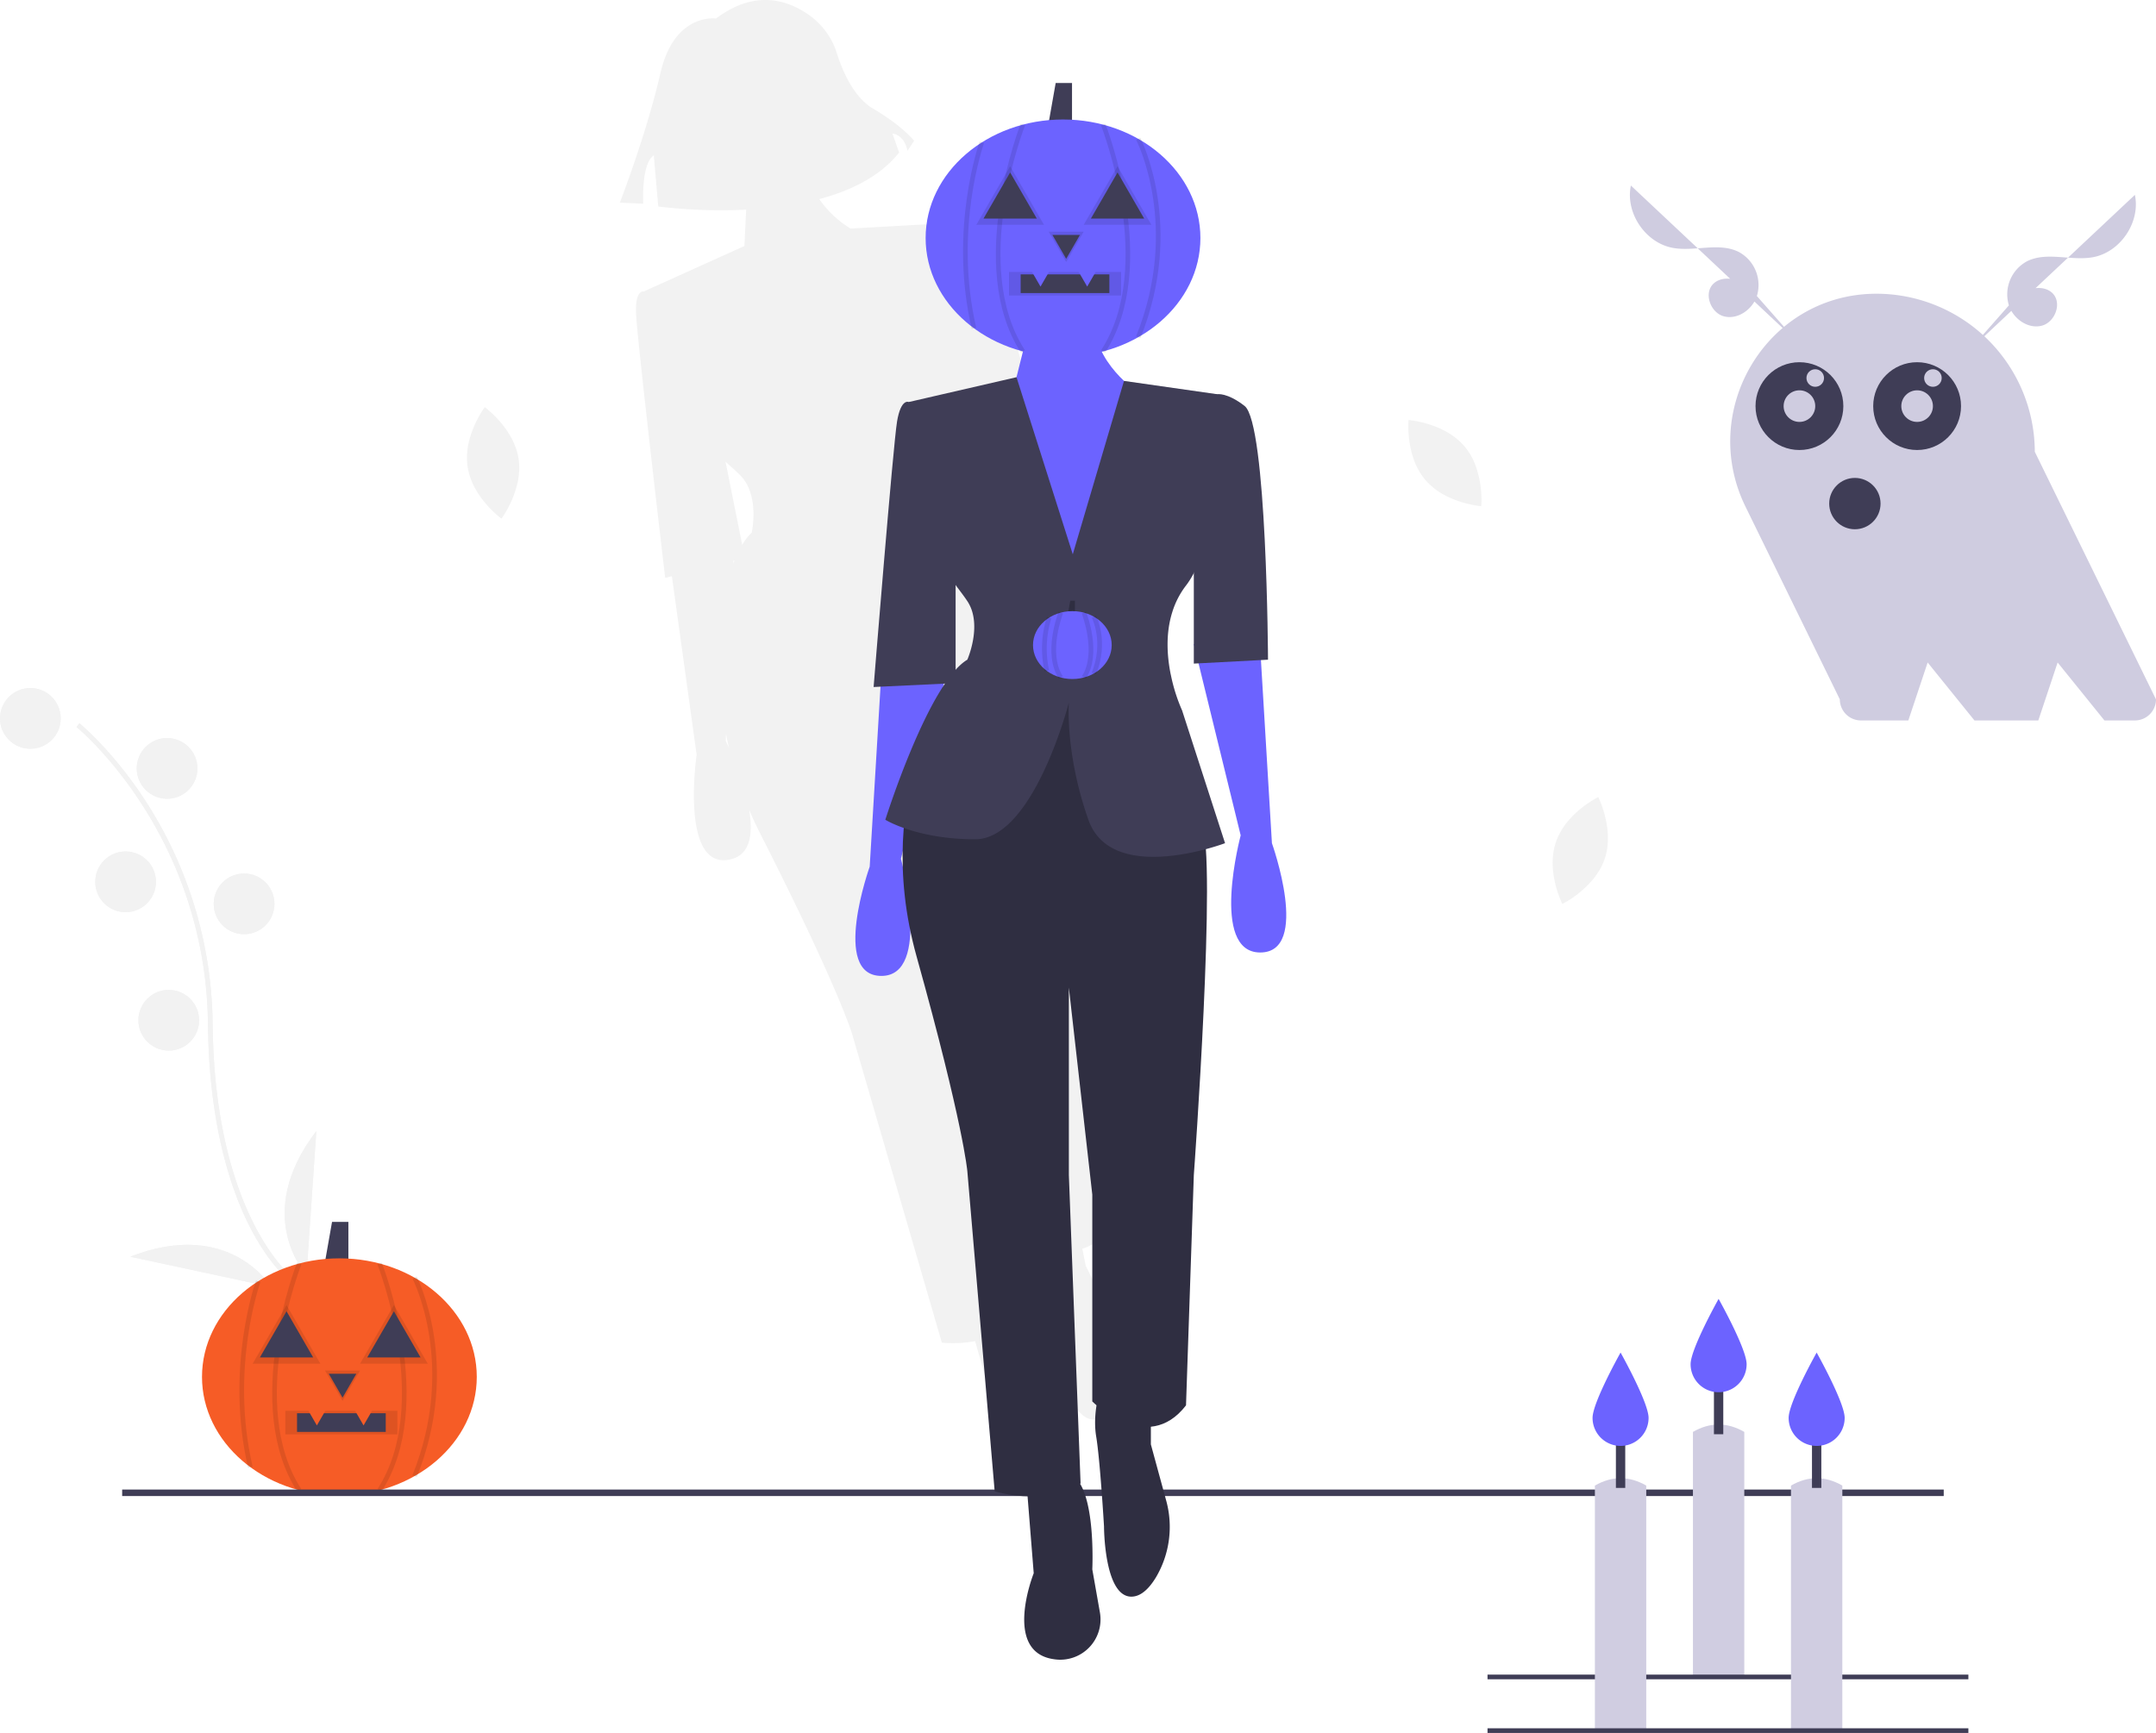 <svg id="a459ef9b-1256-47f1-bc02-209a212ce3b2"
     data-name="Layer 1"
     xmlns="http://www.w3.org/2000/svg"
     width="923.625"
     height="742.575"
     viewBox="0 0 923.625 742.575"
><title>spooky_self</title>
  <circle cx="13.004"
          cy="307.835"
          r="13"
          fill="#f2f2f2"
  />
  <circle cx="104.562"
          cy="387.303"
          r="13"
          fill="#f2f2f2"
  />
  <circle cx="53.808"
          cy="377.864"
          r="13"
          fill="#f2f2f2"
  />
  <path d="M261.991,627.357c-.349-.268-8.638-6.764-17.113-23.607-7.775-15.453-17.139-42.936-17.594-86.112-.863-81.794-55.777-126.979-56.332-127.425l1.256-1.557c.141.113,14.243,11.595,28.234,33.126a179.061,179.061,0,0,1,28.843,95.836c.861,81.654,33.597,107.9,33.927,108.156Z"
        transform="translate(-138.188 -78.713)"
        fill="#f2f2f2"
  />
  <circle cx="71.575"
          cy="329.27"
          r="13"
          fill="#f2f2f2"
  />
  <circle cx="72.292"
          cy="437.18"
          r="13"
          fill="#f2f2f2"
  />
  <path d="M269.494,624.99s-23.604-25.216,4.205-61.598Z"
        transform="translate(-138.188 -78.713)"
        fill="#f2f2f2"
  />
  <path d="M254.36,630.177s-17.718-29.649-60.364-12.967Z"
        transform="translate(-138.188 -78.713)"
        fill="#f2f2f2"
  />
  <circle cx="13.004"
          cy="307.835"
          r="13"
          fill="#f2f2f2"
  />
  <circle cx="104.562"
          cy="387.303"
          r="13"
          fill="#f2f2f2"
  />
  <circle cx="53.808"
          cy="377.864"
          r="13"
          fill="#f2f2f2"
  />
  <path d="M261.991,627.357c-.349-.268-8.638-6.764-17.113-23.607-7.775-15.453-17.139-42.936-17.594-86.112-.863-81.794-55.777-126.979-56.332-127.425l1.256-1.557c.141.113,14.243,11.595,28.234,33.126a179.061,179.061,0,0,1,28.843,95.836c.861,81.654,33.597,107.9,33.927,108.156Z"
        transform="translate(-138.188 -78.713)"
        fill="#f2f2f2"
  />
  <circle cx="71.575"
          cy="329.27"
          r="13"
          fill="#f2f2f2"
  />
  <circle cx="72.292"
          cy="437.18"
          r="13"
          fill="#f2f2f2"
  />
  <path d="M269.494,624.99s-23.604-25.216,4.205-61.598Z"
        transform="translate(-138.188 -78.713)"
        fill="#f2f2f2"
  />
  <path d="M254.36,630.177s-17.718-29.649-60.364-12.967Z"
        transform="translate(-138.188 -78.713)"
        fill="#f2f2f2"
  />
  <polygon points="149.249 540.575 139.249 540.575 142.249 523.575 149.249 523.575 149.249 540.575"
           fill="#3f3d56"
  />
  <ellipse cx="145.394"
           cy="589.993"
           rx="58.856"
           ry="50.791"
           fill="#f65c26"
  />
  <path d="M244.463,707.611c-9.952-42.7,3.267-79.849,3.402-80.219l1.879.684c-.132.365-13.145,36.981-3.333,79.082Z"
        transform="translate(-138.188 -78.713)"
        opacity="0.1"
  />
  <path d="M316.739,711.579l-1.855-.747c18.981-47.108.233-83.792.042-84.157l1.771-.93C316.892,626.119,336.062,663.624,316.739,711.579Z"
        transform="translate(-138.188 -78.713)"
        opacity="0.1"
  />
  <path d="M265.576,717.844c-24.027-36.995-.38-97.485-.138-98.092l1.857.74c-.237.597-23.504,60.138-.042,96.262Z"
        transform="translate(-138.188 -78.713)"
        opacity="0.1"
  />
  <path d="M301.587,717.844l-1.678-1.09c23.471-36.137.195-95.665-.042-96.262l1.857-.74C301.967,620.359,325.615,680.849,301.587,717.844Z"
        transform="translate(-138.188 -78.713)"
        opacity="0.1"
  />
  <polygon points="122.749 559.222 129.999 571.779 137.249 584.336 122.749 584.336 108.249 584.336 115.499 571.779 122.749 559.222"
           opacity="0.1"
  />
  <polygon points="122.749 561.891 128.458 571.779 134.167 581.667 122.749 581.667 111.331 581.667 117.04 571.779 122.749 561.891"
           fill="#3f3d56"
  />
  <polygon points="146.749 600.274 142.999 593.779 139.249 587.284 146.749 587.284 154.249 587.284 150.499 593.779 146.749 600.274"
           opacity="0.1"
  />
  <polygon points="146.749 598.894 143.796 593.779 140.843 588.664 146.749 588.664 152.655 588.664 149.702 593.779 146.749 598.894"
           fill="#3f3d56"
  />
  <polygon points="168.749 559.222 175.999 571.779 183.249 584.336 168.749 584.336 154.249 584.336 161.499 571.779 168.749 559.222"
           opacity="0.1"
  />
  <polygon points="168.749 561.891 174.458 571.779 180.167 581.667 168.749 581.667 157.331 581.667 163.04 571.779 168.749 561.891"
           fill="#3f3d56"
  />
  <rect x="122.249"
        y="604.523"
        width="48"
        height="10.105"
        opacity="0.1"
  />
  <rect x="127.249"
        y="605.575"
        width="38"
        height="8"
        fill="#3f3d56"
  />
  <polygon points="135.749 610.804 132.796 605.69 129.843 600.575 135.749 600.575 141.655 600.575 138.702 605.69 135.749 610.804"
           fill="#f65c26"
  />
  <polygon points="155.749 610.804 152.796 605.69 149.843 600.575 155.749 600.575 161.655 600.575 158.702 605.69 155.749 610.804"
           fill="#f65c26"
  />
  <path d="M603.601,358.432,583.575,282.419l2.945-.753S566.218,182.462,555.323,177.018c-8.531-4.263-12.468-2.621-12.468-2.621l-40.284,2.252a44.07,44.07,0,0,1-13.391-12.63c13.614-3.622,26.161-9.771,34.192-19.959l-2.862-8.102s5.005.237,6.437,7.386l2.859-4.291s-5.006-6.433-17.639-13.818c-8.292-4.847-13.095-16.265-15.416-23.541a31.596,31.596,0,0,0-10.512-15.443c-8.781-6.832-23.524-13.009-41.289.394,0,0-17.875-2.617-23.825,23.362s-17.382,55.533-17.382,55.533l10.01.474s-.958-17.159,4.522-20.735l1.913,21.925a223.934,223.934,0,0,0,37.647,1.352l-.738,15.577-43.166,19.496s-3.609-.983-3.278,9.187S423.15,326.33,423.15,326.33l2.868-.718L436.622,402.112s-7.204,49.214,14.12,44.943c8.993-1.801,10.106-11.128,8.387-21.313,1.429,3.351,2.998,6.736,4.733,10.155,33.81,66.59,39.393,85.945,39.393,85.945L541.676,654.046a53.092,53.092,0,0,0,14.243-.643l9.059,31.804s-6.552,35.434,15.429,34.444q.33-.015.652-.033a17.255,17.255,0,0,0,15.009-23.532l-6.814-17.447s-3.82-25.65-12.339-34.937c.063-.056.128-.107.19-.164L546.231,514.94l-15.769-78.734,27.254,84.964L575.127,608.106s.771.513,2.107,1.251a42.581,42.581,0,0,0,2.49,13.183c3.611,9.513,10.837,37.07,10.837,37.07s5.914,29.525,17.396,27.226c4.101-.821,6.861-5.074,8.716-10.202a42.451,42.451,0,0,0-2.288-33.349l-11.039-22.064-1.487-7.423c4.905-1.483,9.547-5.005,12.964-11.937l-16.103-97.434s-12.943-103.307-22.36-137.929c4.618-2.283,7.557-4.125,7.557-4.125l-29.213-52.156a73.884,73.884,0,0,1-7.779-14.138l-.016.003c-3.066-7.302-5.648-16.698-4.607-26.324a36.113,36.113,0,0,1,3.53-12.36,35.784,35.784,0,0,0,2.232-5.892l7.619,38.041,1.962-.502,32.177,68.732s-3.266,51.837,18.057,47.566S603.601,358.432,603.601,358.432ZM458.335,286.577c3.883,7.548,2.459,17.302,2,19.782-.075.391-.118.604-.118.604a23.012,23.012,0,0,0-4.07,5.234l-7.134-35.618c1.976,1.827,4.082,3.587,6.276,5.78A16.99,16.99,0,0,1,458.335,286.577Zm-5.503,32.324q-.257.615-.51,1.247l.048-1.131Zm-3.744,77.302.129-3.022q.549,2.944,1.235,5.956C449.622,397.289,449.087,396.203,449.087,396.203Z"
        transform="translate(-138.188 -78.713)"
        fill="#f2f2f2"
  />
  <rect x="52.335"
        y="638.276"
        width="780.353"
        height="2.782"
        fill="#3f3d56"
  />
  <polygon points="459.249 52.575 449.249 52.575 452.249 35.575 459.249 35.575 459.249 52.575"
           fill="#3f3d56"
  />
  <path d="M515.788,366.41l-5.019,83.644s-16.729,46.84,5.019,46.84,8.364-50.186,8.364-50.186l20.074-81.971Z"
        transform="translate(-138.188 -78.713)"
        fill="#6c63ff"
  />
  <path d="M678.057,356.373l5.019,83.644s16.729,46.84-5.019,46.84-8.364-50.186-8.364-50.186l-20.074-81.971Z"
        transform="translate(-138.188 -78.713)"
        fill="#6c63ff"
  />
  <path d="M577.685,711.022l3.346,41.822s-13.383,33.457,8.364,36.803q.326.05.646.095a17.255,17.255,0,0,0,19.338-20.126l-3.255-18.445s1.673-33.457-8.364-40.149S577.685,711.022,577.685,711.022Z"
        transform="translate(-138.188 -78.713)"
        fill="#2f2e41"
  />
  <path d="M609.469,674.219s-3.346,10.037-1.673,20.074,3.346,38.476,3.346,38.476,0,30.112,11.71,30.112c4.182,0,7.724-3.627,10.55-8.291a42.451,42.451,0,0,0,4.306-33.149l-6.491-23.802V679.237Z"
        transform="translate(-138.188 -78.713)"
        fill="#2f2e41"
  />
  <path d="M547.573,368.083s-36.803,48.513-16.729,120.447,21.747,92.008,21.747,92.008l11.71,137.175s20.074,6.691,36.803-3.346l-5.019-132.157V501.913L606.124,590.575v88.662s23.42,23.42,40.149,1.673l3.346-98.699s10.037-137.175,3.346-150.558S631.217,371.429,631.217,371.429Z"
        transform="translate(-138.188 -78.713)"
        fill="#2f2e41"
  />
  <ellipse cx="455.394"
           cy="101.993"
           rx="58.856"
           ry="50.791"
           fill="#6c63ff"
  />
  <path d="M581.03,210.833l-10.037,40.149,30.112,86.989,23.42-92.008s-21.747-15.056-16.729-35.13Z"
        transform="translate(-138.188 -78.713)"
        fill="#6c63ff"
  />
  <path d="M663.001,440.017s-48.513,18.402-58.55-10.037-8.364-50.186-8.364-50.186-15.056,58.55-40.149,58.55-38.476-8.364-38.476-8.364,18.402-58.55,35.13-68.588c0,0,.084-.201.234-.569.937-2.342,4.249-11.626,1.924-19.79a16.983,16.983,0,0,0-2.158-4.734c-6.691-10.037-13.383-13.383-11.71-38.476l-13.383-46.84,46.155-10.639,24.106,75.881L619.707,241.932l39.948,5.705s3.346,60.223-13.383,81.971a36.111,36.111,0,0,0-5.889,11.426c-2.911,9.234-2.225,18.954-.652,26.716h.017a73.882,73.882,0,0,0,4.851,15.39Z"
        transform="translate(-138.188 -78.713)"
        fill="#3f3d56"
  />
  <path d="M649.618,249.309l10.037-1.673s4.182-.836,11.71,5.019c9.613,7.477,10.037,108.737,10.037,108.737l-31.785,1.673V249.309Z"
        transform="translate(-138.188 -78.713)"
        fill="#3f3d56"
  />
  <path d="M535.863,254.328l-8.364-3.346s-3.346-1.673-5.019,8.364-10.037,113.755-10.037,113.755L547.573,371.429V296.15Z"
        transform="translate(-138.188 -78.713)"
        fill="#3f3d56"
  />
  <path d="M554.463,219.611c-9.952-42.7,3.267-79.849,3.402-80.219l1.879.684c-.132.365-13.145,36.981-3.333,79.082Z"
        transform="translate(-138.188 -78.713)"
        opacity="0.1"
  />
  <path d="M626.739,223.579l-1.855-.747c18.981-47.108.233-83.792.042-84.157l1.771-.93C626.892,138.119,646.062,175.624,626.739,223.579Z"
        transform="translate(-138.188 -78.713)"
        opacity="0.1"
  />
  <path d="M575.576,229.844c-24.027-36.995-.38-97.485-.138-98.092l1.857.74c-.237.597-23.504,60.138-.042,96.262Z"
        transform="translate(-138.188 -78.713)"
        opacity="0.1"
  />
  <path d="M611.587,229.844l-1.678-1.09c23.471-36.137.195-95.665-.042-96.262l1.857-.74C611.967,132.359,635.615,192.849,611.587,229.844Z"
        transform="translate(-138.188 -78.713)"
        opacity="0.1"
  />
  <polygon points="432.749 71.222 439.999 83.779 447.249 96.336 432.749 96.336 418.249 96.336 425.499 83.779 432.749 71.222"
           opacity="0.1"
  />
  <polygon points="432.749 73.891 438.458 83.779 444.167 93.667 432.749 93.667 421.331 93.667 427.04 83.779 432.749 73.891"
           fill="#3f3d56"
  />
  <polygon points="456.749 112.274 452.999 105.779 449.249 99.284 456.749 99.284 464.249 99.284 460.499 105.779 456.749 112.274"
           opacity="0.1"
  />
  <polygon points="456.749 110.894 453.796 105.779 450.843 100.664 456.749 100.664 462.655 100.664 459.702 105.779 456.749 110.894"
           fill="#3f3d56"
  />
  <polygon points="478.749 71.222 485.999 83.779 493.249 96.336 478.749 96.336 464.249 96.336 471.499 83.779 478.749 71.222"
           opacity="0.1"
  />
  <polygon points="478.749 73.891 484.458 83.779 490.167 93.667 478.749 93.667 467.331 93.667 473.04 83.779 478.749 73.891"
           fill="#3f3d56"
  />
  <rect x="432.249"
        y="116.523"
        width="48"
        height="10.105"
        opacity="0.1"
  />
  <rect x="437.249"
        y="117.575"
        width="38"
        height="8"
        fill="#3f3d56"
  />
  <polygon points="445.749 122.804 442.796 117.69 439.843 112.575 445.749 112.575 451.655 112.575 448.702 117.69 445.749 122.804"
           fill="#6c63ff"
  />
  <polygon points="465.749 122.804 462.796 117.69 459.843 112.575 465.749 112.575 471.655 112.575 468.702 117.69 465.749 122.804"
           fill="#6c63ff"
  />
  <polygon points="460.498 262.265 457.634 262.265 458.493 257.396 460.498 257.396 460.498 262.265"
           fill="#2f2e41"
  />
  <ellipse cx="459.394"
           cy="276.417"
           rx="16.856"
           ry="14.546"
           fill="#6c63ff"
  />
  <path d="M585.684,366.434a44.666,44.666,0,0,1,.998-23.38l1.88.683a43.453,43.453,0,0,0-.931,22.243Z"
        transform="translate(-138.188 -78.713)"
        opacity="0.1"
  />
  <path d="M607.74,367.675l-1.855-.747c5.296-13.145.095-23.403.042-23.505l1.771-.928C607.933,342.944,613.395,353.637,607.74,367.675Z"
        transform="translate(-138.188 -78.713)"
        opacity="0.1"
  />
  <path d="M591.826,369.591c-7.08-10.902-.392-28.021-.104-28.745l1.857.74c-.066.168-6.591,16.886-.076,26.917Z"
        transform="translate(-138.188 -78.713)"
        opacity="0.1"
  />
  <path d="M603.336,369.591l-1.678-1.089c6.522-10.043-.01-26.749-.076-26.916l1.857-.74C603.728,341.57,610.416,358.689,603.336,369.591Z"
        transform="translate(-138.188 -78.713)"
        opacity="0.1"
  />
  <path d="M885.437,797.288h-22v-105q11-6.331,22,0Z"
        transform="translate(-138.188 -78.713)"
        fill="#d0cde1"
  />
  <rect x="637.249"
        y="717.575"
        width="206"
        height="2"
        fill="#3f3d56"
  />
  <path d="M843.437,820.288h-22v-105q11-6.331,22,0Z"
        transform="translate(-138.188 -78.713)"
        fill="#d0cde1"
  />
  <rect x="692.249"
        y="616.575"
        width="4"
        height="21"
        fill="#3f3d56"
  />
  <path d="M844.437,686.288a12,12,0,0,1-24,0c0-6.627,12-28,12-28S844.437,679.66,844.437,686.288Z"
        transform="translate(-138.188 -78.713)"
        fill="#6c63ff"
  />
  <rect x="734.249"
        y="593.575"
        width="4"
        height="21"
        fill="#3f3d56"
  />
  <path d="M886.437,663.288a12,12,0,0,1-24,0c0-6.627,12-28,12-28S886.437,656.66,886.437,663.288Z"
        transform="translate(-138.188 -78.713)"
        fill="#6c63ff"
  />
  <path d="M927.437,820.288h-22v-105q11-6.331,22,0Z"
        transform="translate(-138.188 -78.713)"
        fill="#d0cde1"
  />
  <rect x="776.249"
        y="616.575"
        width="4"
        height="21"
        fill="#3f3d56"
  />
  <path d="M928.437,686.288a12,12,0,0,1-24,0c0-6.627,12-28,12-28S928.437,679.66,928.437,686.288Z"
        transform="translate(-138.188 -78.713)"
        fill="#6c63ff"
  />
  <rect x="637.249"
        y="740.575"
        width="206"
        height="2"
        fill="#3f3d56"
  />
  <path d="M360.363,275.429a26.736,26.736,0,0,1,.04,7.335c-.067.552-.151,1.094-.249,1.63l.001.004a43.446,43.446,0,0,1-6.812,16.068c-.218.314-.343.477-.343.477l-.467-.356a44.875,44.875,0,0,1-9.514-10.443c-.227-.359-.456-.722-.673-1.095a28.627,28.627,0,0,1-3.836-10.303l-.008-.053c-.058-.389-.108-.778-.145-1.166a29.416,29.416,0,0,1,.867-10.157c.104-.413.213-.818.331-1.221a44.887,44.887,0,0,1,5.967-12.495c.218-.314.343-.477.343-.477s.167.12.467.356a44.879,44.879,0,0,1,9.294,10.108c.225.343.447.691.665,1.047A30.589,30.589,0,0,1,359.726,272.441c.133.477.252.964.354,1.454C360.192,274.399,360.285,274.911,360.363,275.429Z"
        transform="translate(-138.188 -78.713)"
        fill="#f2f2f2"
  />
  <path d="M765.627,270.028a26.737,26.737,0,0,1,3.884,6.223c.233.505.446,1.011.644,1.519l.003.003a43.446,43.446,0,0,1,2.633,17.253c-.021.382-.041.586-.041.586l-.585-.058a44.874,44.874,0,0,1-13.579-3.898c-.382-.186-.767-.376-1.147-.58a28.626,28.626,0,0,1-8.671-6.757l-.034-.041c-.253-.3-.5-.606-.735-.916a29.416,29.416,0,0,1-4.592-9.101c-.128-.406-.248-.808-.359-1.213a44.888,44.888,0,0,1-1.477-13.768c.021-.382.041-.586.041-.586s.205.015.585.058a44.879,44.879,0,0,1,13.216,3.728c.372.174.743.354,1.116.542a30.589,30.589,0,0,1,6.991,4.796c.364.336.72.689,1.064,1.052Q765.122,269.426,765.627,270.028Z"
        transform="translate(-138.188 -78.713)"
        fill="#f2f2f2"
  />
  <path d="M825.655,446.673a26.737,26.737,0,0,1-3.302,6.55c-.31.461-.633.906-.964,1.339l-.001.004A43.445,43.445,0,0,1,808.01,465.774c-.337.18-.522.269-.522.269l-.254-.53a44.874,44.874,0,0,1-3.719-13.629c-.039-.423-.077-.851-.1-1.282a28.626,28.626,0,0,1,1.273-10.919l.017-.05c.125-.372.258-.742.401-1.104a29.416,29.416,0,0,1,5.394-8.65c.28-.32.562-.632.85-.936a44.888,44.888,0,0,1,11-8.411c.337-.18.522-.269.522-.269s.094.183.254.53a44.88,44.88,0,0,1,3.676,13.23c.044.408.083.818.116,1.235a30.59,30.59,0,0,1-.47,8.465c-.098.485-.215.973-.347,1.455C825.972,445.678,825.822,446.176,825.655,446.673Z"
        transform="translate(-138.188 -78.713)"
        fill="#f2f2f2"
  />
  <path d="M1009.891,272.297a67.922,67.922,0,0,0-67.723-67.723h0q-.873,0-1.741.022c-45.804,1.171-74.633,50.023-54.493,91.178l40.432,82.622a9.056,9.056,0,0,0,9.03,9.03h20.317l8.277-24.832,20.056,24.832h27.35l8.277-24.832L1039.73,387.426h13.053a9.056,9.056,0,0,0,9.03-9.03Z"
        transform="translate(-138.188 -78.713)"
        fill="#cfcce0"
  />
  <circle cx="770.872"
          cy="174.02"
          r="18.812"
          fill="#3f3d56"
  />
  <circle cx="821.288"
          cy="174.02"
          r="18.812"
          fill="#3f3d56"
  />
  <circle cx="770.872"
          cy="174.02"
          r="6.772"
          fill="#cfcce0"
  />
  <circle cx="821.288"
          cy="174.02"
          r="6.772"
          fill="#cfcce0"
  />
  <circle cx="777.644"
          cy="161.981"
          r="3.762"
          fill="#cfcce0"
  />
  <circle cx="828.06"
          cy="161.981"
          r="3.762"
          fill="#cfcce0"
  />
  <circle cx="794.625"
          cy="215.788"
          r="11"
          fill="#3f3d56"
  />
  <path d="M981.715,228.952,997.583,210.941c2.589-2.939,5.279-5.955,8.812-7.646s8.165-1.724,11.003.976c4.326,4.117,1.254,12.51-4.528,14.004s-11.958-2.807-13.984-8.424a16.097,16.097,0,0,1,7.722-19.21c8.504-4.215,18.798-.022,28.139-1.703,11.791-2.121,20.475-14.995,18.025-26.722"
        transform="translate(-138.188 -78.713)"
        fill="#cfcce0"
  />
  <path d="M907.91,224.952,892.042,206.941c-2.589-2.939-5.279-5.955-8.812-7.646s-8.165-1.724-11.003.976c-4.326,4.117-1.254,12.51,4.528,14.004s11.958-2.807,13.984-8.424a16.097,16.097,0,0,0-7.722-19.21c-8.504-4.215-18.798-.022-28.139-1.703-11.791-2.121-20.475-14.995-18.025-26.722"
        transform="translate(-138.188 -78.713)"
        fill="#cfcce0"
  />
</svg>
